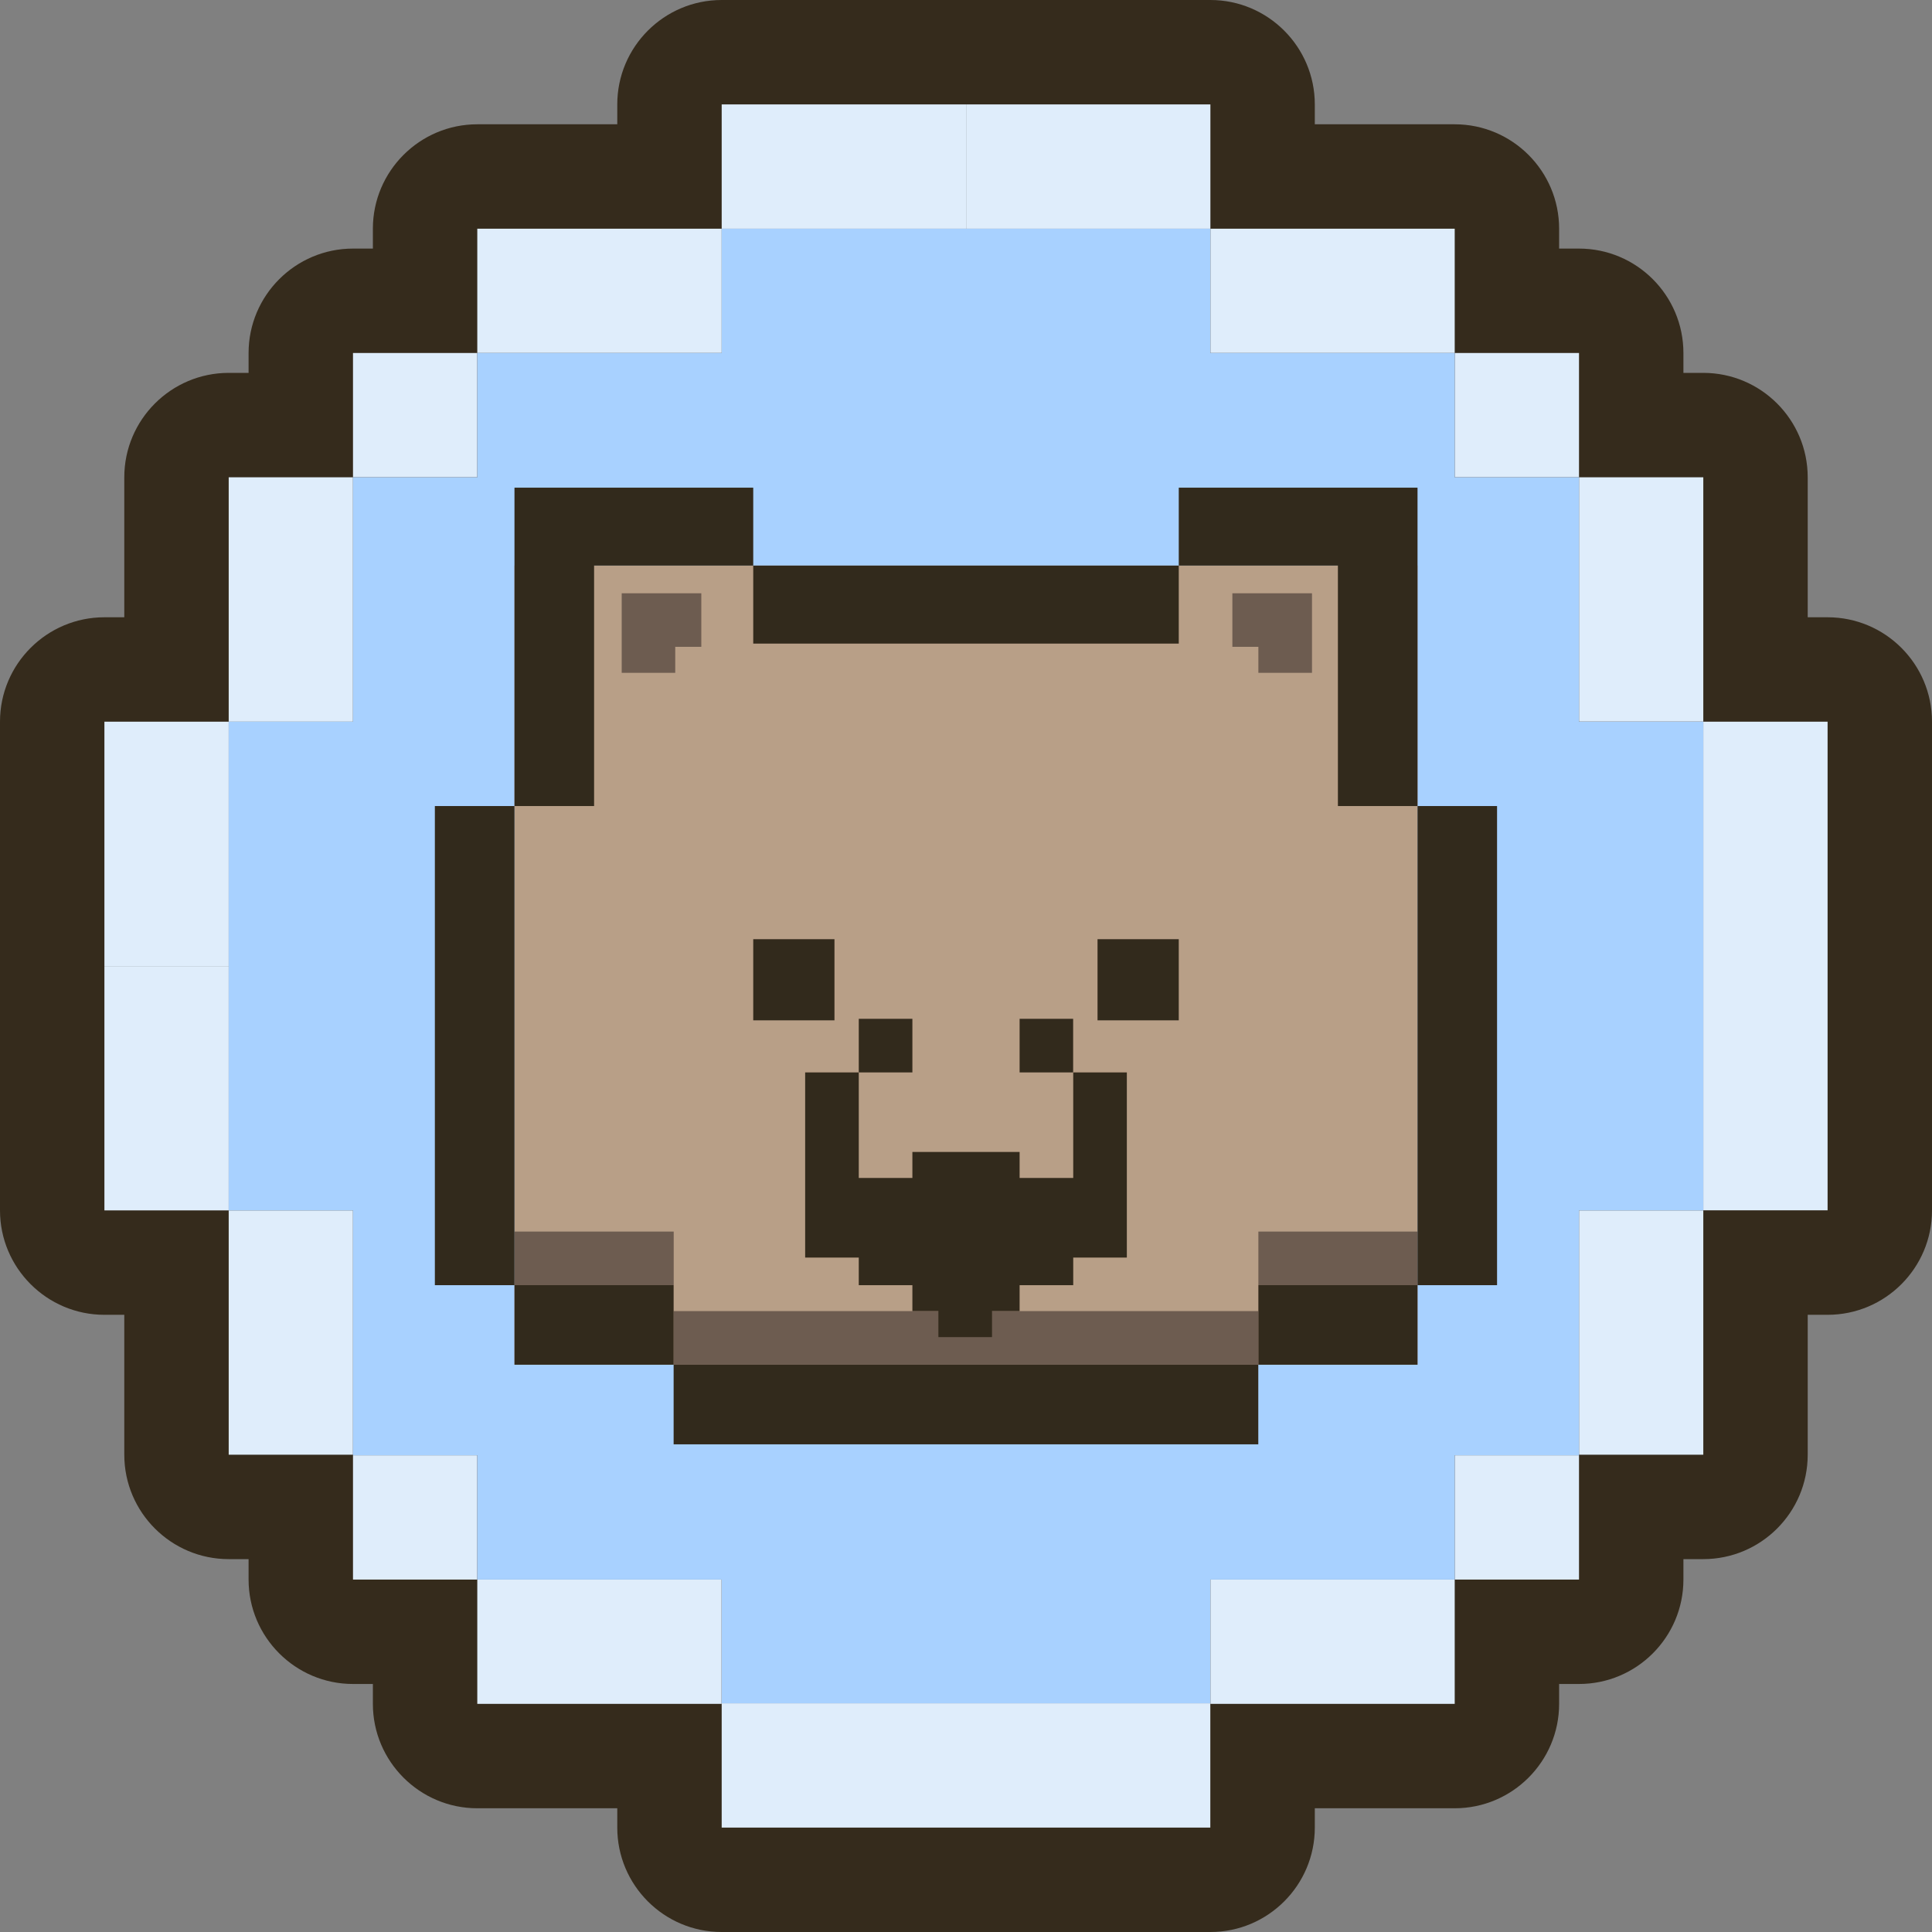 <svg width="24" height="24" viewBox="0 0 24 24" fill="none" xmlns="http://www.w3.org/2000/svg">
<rect x="0" y="0" width="24" height="24" fill="#808080" stroke="none"/>
<g clip-path="url(#clip0_982_37582)">
<g clip-path="url(#clip1_982_37582)">
<path d="M22.703 7.668H22.456V5.929C22.456 5.214 21.875 4.632 21.159 4.632H20.912V4.385C20.912 3.67 20.331 3.088 19.615 3.088H19.368V2.841C19.368 2.126 18.787 1.544 18.071 1.544H16.333V1.297C16.333 0.582 15.751 0 15.036 0H8.965C8.249 0 7.668 0.582 7.668 1.297V1.544H5.929C5.214 1.544 4.632 2.126 4.632 2.841V3.088H4.385C3.67 3.088 3.088 3.67 3.088 4.385V4.632H2.841C2.126 4.632 1.544 5.214 1.544 5.929V7.668H1.297C0.582 7.668 0 8.249 0 8.965V15.036C0 15.751 0.582 16.333 1.297 16.333H1.544V18.071C1.544 18.787 2.126 19.368 2.841 19.368H3.088V19.622C3.088 20.337 3.67 20.919 4.385 20.919H4.632V21.166C4.632 21.881 5.214 22.463 5.929 22.463H7.668V22.703C7.668 23.419 8.249 24 8.965 24H15.036C15.751 24 16.333 23.419 16.333 22.703V22.463H18.071C18.787 22.463 19.368 21.881 19.368 21.166V20.919H19.615C20.331 20.919 20.912 20.337 20.912 19.622V19.368H21.159C21.875 19.368 22.456 18.787 22.456 18.071V16.333H22.703C23.419 16.333 24 15.751 24 15.036V8.965C24 8.249 23.419 7.668 22.703 7.668Z" fill="#352B1C"/>
<path d="M22.703 8.965H21.159V12H22.703V8.965Z" fill="#DFEDFB"/>
<path d="M22.703 12H21.159V15.035H22.703V12Z" fill="#DFEDFB"/>
<path d="M15.036 2.841V1.297L12.001 1.297V2.841H15.036Z" fill="#DFEDFB"/>
<path d="M12 2.841V1.297L8.965 1.297V2.841H12Z" fill="#DFEDFB"/>
<path d="M15.035 22.703V21.159H12V22.703H15.035Z" fill="#DFEDFB"/>
<path d="M12 22.703V21.159H8.965V22.703H12Z" fill="#DFEDFB"/>
<path d="M21.159 5.929H19.615V8.964H21.159V5.929Z" fill="#DFEDFB"/>
<path d="M21.159 15.036H19.615V18.071H21.159V15.036Z" fill="#DFEDFB"/>
<path d="M18.071 21.166V19.622H15.036V21.166H18.071Z" fill="#DFEDFB"/>
<path d="M18.071 4.385V2.841H15.036V4.385H18.071Z" fill="#DFEDFB"/>
<path d="M19.615 4.385H18.071V5.929H19.615V4.385Z" fill="#DFEDFB"/>
<path d="M19.615 18.078H18.071V19.622H19.615V18.078Z" fill="#DFEDFB"/>
<path d="M1.297 12H2.841L2.841 8.965H1.297L1.297 12Z" fill="#DFEDFB"/>
<path d="M1.297 15.036H2.841L2.841 12.001H1.297L1.297 15.036Z" fill="#DFEDFB"/>
<path d="M2.841 8.965H4.385V5.929H2.841L2.841 8.965Z" fill="#DFEDFB"/>
<path d="M2.841 18.071H4.385V15.036H2.841L2.841 18.071Z" fill="#DFEDFB"/>
<path d="M8.964 21.166V19.622H5.929V21.166H8.964Z" fill="#DFEDFB"/>
<path d="M8.965 4.385V2.841H5.929V4.385H8.965Z" fill="#DFEDFB"/>
<path d="M4.385 5.929H5.929V4.385H4.385V5.929Z" fill="#DFEDFB"/>
<path d="M4.385 19.622H5.929V18.078H4.385V19.622Z" fill="#DFEDFB"/>
<path d="M8.965 2.841H15.035V4.385H18.071V5.929H19.615V8.965H21.159V15.036H19.615V18.078H18.071V19.622H15.035V21.159H8.965V19.622H5.929V18.078H4.385V15.036H2.841V8.965H4.385V5.929H5.929V4.385H8.965V2.841Z" fill="#A8D1FF"/>
<path d="M17.609 7.026H6.391V16.953H17.609V7.026Z" fill="#B89F87"/>
<path d="M8.369 15.299H6.391V15.964H8.369V15.299Z" fill="#6D5C50"/>
<path d="M17.609 15.299H15.632V15.964H17.609V15.299Z" fill="#6D5C50"/>
<path d="M15.631 16.287H8.368V16.953H15.631V16.287Z" fill="#6D5C50"/>
<path d="M14.643 7.026H9.357V7.995H14.643V7.026Z" fill="#322A1C"/>
<path d="M16.62 10.013H17.609V7.026V6.058H16.62H14.643V7.026H16.62V10.013Z" fill="#322A1C"/>
<path d="M18.597 10.013H17.609V15.965H18.597V10.013Z" fill="#322A1C"/>
<path d="M7.38 7.026H9.357V6.058H7.38H6.391V7.026V10.013H7.38V7.026Z" fill="#322A1C"/>
<path d="M7.38 15.964H6.391V16.953H7.38H8.368V15.964H7.38Z" fill="#322A1C"/>
<path d="M15.631 16.953H8.368V17.942H15.631V16.953Z" fill="#322A1C"/>
<path d="M15.632 15.964V16.953H16.62H17.609V15.964H16.62H15.632Z" fill="#322A1C"/>
<path d="M6.391 10.013H5.402V15.965H6.391V10.013Z" fill="#322A1C"/>
<path d="M15.632 7.37H15.309V8.035H15.632V8.358H16.298V8.035V7.37H15.632Z" fill="#6D5C50"/>
<path d="M8.712 7.37H8.388H7.723V8.035V8.358H8.388V8.035H8.712V7.37Z" fill="#6D5C50"/>
<path d="M10.366 11.667H9.357V12.675H10.366V11.667Z" fill="#322A1C"/>
<path d="M11.334 12.656H10.668V13.322H11.334V12.656Z" fill="#322A1C"/>
<path d="M13.331 12.656H12.666V13.322H13.331V12.656Z" fill="#322A1C"/>
<path d="M13.332 14.633H12.666V14.31H11.334V14.633H10.668V13.322H10.002V15.622H10.668V15.965H11.334V16.287H11.657V16.61H12.323V16.287H12.666V15.965H13.332V15.622H13.998V13.322H13.332V14.633Z" fill="#322A1C"/>
<path d="M14.643 11.667H13.634V12.675H14.643V11.667Z" fill="#322A1C"/>
</g>
</g>
<defs>
<clipPath id="clip0_982_37582">
<rect width="24" height="24" fill="white" transform="matrix(-1 0 0 1 24 0)"/>
</clipPath>
<clipPath id="clip1_982_37582">
<rect width="24" height="24" fill="white"/>
</clipPath>
</defs>
</svg>
